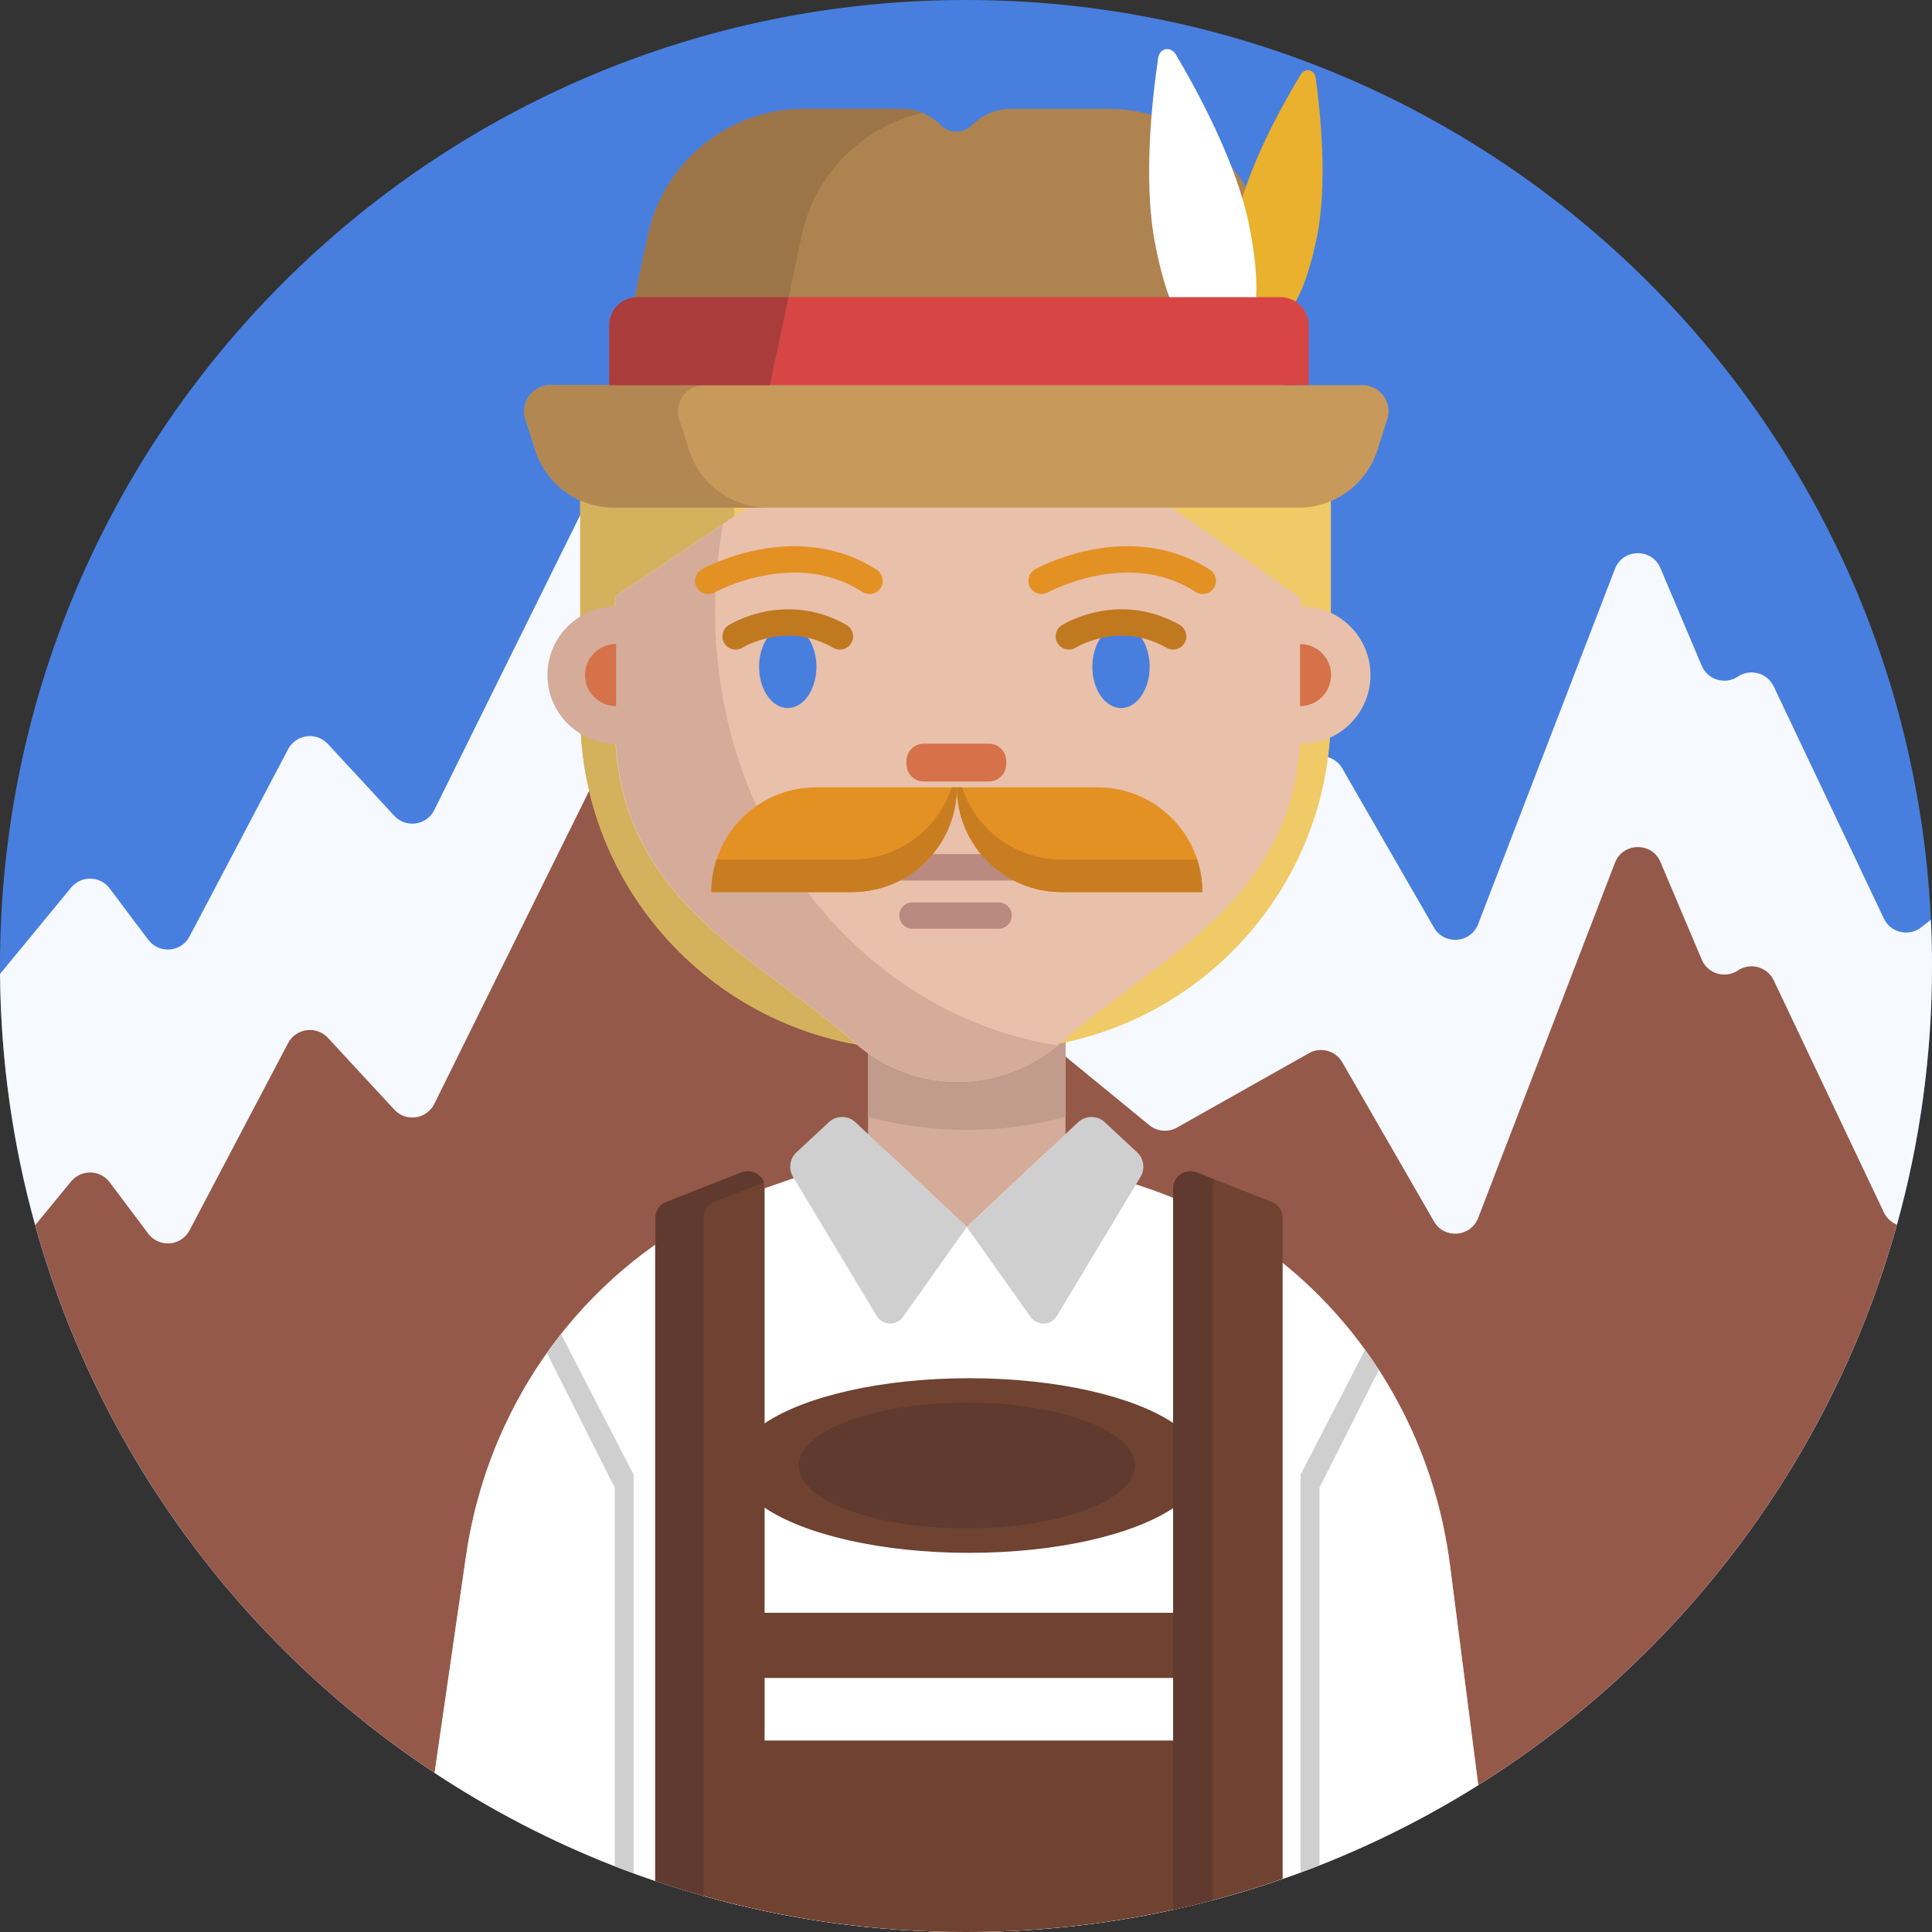 <?xml version="1.0" encoding="iso-8859-1"?>
<!-- Generator: Adobe Illustrator 22.0.1, SVG Export Plug-In . SVG Version: 6.00 Build 0)  -->
<svg version="1.1" xmlns="http://www.w3.org/2000/svg" xmlns:xlink="http://www.w3.org/1999/xlink" x="0px" y="0px"
	 viewBox="0 0 512 512" style="enable-background:new 0 0 512 512;" xml:space="preserve">
<rect x="0" y="0" width="512" height="512" fill="#333333" stroke="none"/>
<g id="BULINE">
	<path id="XMLID_358_" style="fill:#487FDE;" d="M512,256c0,70.692-28.654,134.692-74.981,181.019S326.692,512,256,512
		s-134.692-28.654-181.019-74.981S0,326.692,0,256S28.654,121.308,74.981,74.981S185.308,0,256,0s134.692,28.654,181.019,74.981
		S512,185.308,512,256z"/>
</g>
<g id="Icons">
	<g id="XMLID_2578_">
		<g id="XMLID_270_">
			<path id="XMLID_1615_" style="fill:#F6F9FF;" d="M512,256c0,11.87-0.807,23.552-2.372,34.995s-3.888,22.645-6.918,33.555
				c-8.63,31.135-22.997,59.885-41.892,85.041S418.5,456.31,391.76,473.07c-6.63,4.16-13.465,8.023-20.486,11.57
				s-14.229,6.78-21.604,9.68c-0.83,0.325-1.662,0.647-2.497,0.965s-1.673,0.63-2.513,0.935c-0.785,0.295-1.575,0.585-2.367,0.869
				s-1.588,0.561-2.383,0.831c-3.055,1.065-6.137,2.073-9.246,3.02c-3.109,0.948-6.244,1.835-9.404,2.66
				c-1.715,0.455-3.438,0.89-5.166,1.306s-3.464,0.814-5.204,1.194c-8.84,1.93-17.852,3.405-27.01,4.397
				C274.723,511.49,265.42,512,256,512c-12.05,0-23.907-0.833-35.516-2.444s-22.969-4.001-34.024-7.116
				c-2.14-0.6-4.268-1.23-6.383-1.887c-2.115-0.658-4.217-1.342-6.307-2.052c-0.025-0.005-0.05-0.013-0.075-0.021
				c-0.025-0.009-0.05-0.019-0.075-0.029c-0.955-0.32-1.907-0.65-2.857-0.986c-0.95-0.336-1.898-0.679-2.843-1.024
				c-0.835-0.305-1.67-0.615-2.504-0.93c-0.834-0.315-1.666-0.635-2.496-0.96c-8.43-3.29-16.642-7.015-24.61-11.148
				s-15.69-8.672-23.14-13.592c-25.455-16.8-47.735-38.025-65.742-62.579S17.685,354.795,9.32,324.68
				c-2.945-10.605-5.228-21.487-6.796-32.599C0.955,280.97,0.1,269.63,0.01,258.11l9.415-11.445l9.415-11.445
				c1.34-1.625,3.267-2.412,5.175-2.371s3.795,0.911,5.055,2.601l5.1,6.79l5.1,6.79c1.43,1.915,3.615,2.755,5.72,2.589
				s4.13-1.339,5.24-3.449l13.06-24.81l13.06-24.81c1.055-1.99,2.928-3.16,4.919-3.42s4.101,0.39,5.631,2.04l8.795,9.51l8.795,9.51
				c1.545,1.675,3.69,2.313,5.703,2.02s3.892-1.515,4.907-3.56l10.095-20.41l10.095-20.41l0.005-0.005l0.005-0.005l9.23-18.66
				l9.23-18.66l0.805-1.625l0.805-1.625v-0.005v-0.005l3.695-7.47l3.695-7.47l0.67-1.355l0.67-1.355l1.85-3.74l1.85-3.74
				c1.155-2.325,3.37-3.545,5.621-3.623s4.539,0.988,5.839,3.232l0.215,0.375l0.215,0.375l2.855,4.915l2.855,4.915l3.995,6.875
				l3.995,6.875l0.585,1.005l0.585,1.005l0.135,0.235l0.135,0.235l0.44,0.76l0.44,0.76l3.72,6.405l3.72,6.405l4.755,8.185
				l4.755,8.185l2.37,4.08l2.37,4.08l0.08,0.13l0.08,0.13l1.04,1.795l1.04,1.795l0.1,0.18l0.1,0.18l5.92,10.195l5.92,10.195
				l2.595,4.46l2.595,4.46c0.2,0.34,0.425,0.658,0.673,0.949s0.517,0.556,0.807,0.791c0.865,0.715,1.895,1.19,2.986,1.388
				s2.244,0.118,3.354-0.277l1.555-0.555l1.555-0.555l2.165-0.775l2.165-0.775l7.26-2.595l7.26-2.595l3.65-1.305l3.65-1.305
				c1.07-0.385,2.205-0.475,3.295-0.288c1.09,0.187,2.135,0.652,3.025,1.378l1.14,0.94l1.14,0.94l3.89,3.19l3.89,3.19l4.61,3.78
				l4.61,3.78c0.005,0,0.008,0,0.01,0c0.002,0,0.005,0,0.01,0l0.515,0.42l0.515,0.42l1.99,1.625l1.99,1.625
				c0.41,0.345,0.852,0.625,1.316,0.845s0.949,0.38,1.444,0.485c0.765,0.165,1.552,0.19,2.325,0.075
				c0.772-0.115,1.53-0.37,2.235-0.765l0.72-0.405l0.72-0.405l0.585-0.33l0.585-0.33l13.815-7.785l13.815-7.785l0.1-0.06l0.1-0.06
				l0.785-0.44l0.785-0.44l1.49-0.84l1.49-0.84c0.8-0.45,1.657-0.712,2.519-0.801s1.726-0.004,2.541,0.241
				c0.77,0.23,1.497,0.6,2.14,1.1s1.2,1.13,1.63,1.88l2.925,5.085l2.925,5.085c0.005,0,0.008,0.003,0.009,0.005
				s0.001,0.005,0.001,0.005l5.25,9.105l5.25,9.105c0,0,0,0.003,0,0.006s0,0.009,0,0.014l1.93,3.345l1.93,3.345l2.035,3.53
				l2.035,3.53c1.365,2.375,3.8,3.425,6.141,3.242s4.589-1.598,5.579-4.153l18.125-47.065l18.125-47.065
				c1.05-2.725,3.495-4.12,5.963-4.16c2.468-0.04,4.958,1.275,6.098,3.97l5.465,12.925l5.465,12.925
				c0.795,1.875,2.345,3.16,4.121,3.694s3.779,0.316,5.479-0.814c0.56-0.375,1.152-0.65,1.759-0.831s1.226-0.269,1.841-0.269
				c1.205,0,2.395,0.338,3.425,0.971s1.9,1.564,2.465,2.749l14.595,30.75l14.595,30.75c0.895,1.885,2.55,3.113,4.393,3.545
				c1.842,0.433,3.872,0.07,5.517-1.225l1.275-1.005l1.275-1.005c0.095,2.03,0.168,4.07,0.216,6.116
				C511.975,251.893,512,253.945,512,256z"/>
			<path id="XMLID_535_" style="fill:#955949;" d="M502.71,324.55c-8.63,31.135-22.997,59.885-41.892,85.041
				S418.5,456.31,391.76,473.07c-6.63,4.16-13.465,8.023-20.486,11.57s-14.229,6.78-21.604,9.68
				c-0.83,0.325-1.662,0.647-2.497,0.965s-1.673,0.63-2.513,0.935c-0.785,0.295-1.575,0.585-2.367,0.869s-1.588,0.561-2.383,0.831
				c-3.055,1.065-6.137,2.073-9.246,3.02c-3.109,0.948-6.244,1.835-9.404,2.66c-1.715,0.455-3.438,0.89-5.166,1.306
				s-3.464,0.814-5.204,1.194c-8.84,1.93-17.852,3.405-27.01,4.397C274.723,511.49,265.42,512,256,512
				c-12.05,0-23.907-0.833-35.516-2.444s-22.969-4.001-34.024-7.116c-2.14-0.6-4.268-1.23-6.383-1.887
				c-2.115-0.658-4.217-1.342-6.307-2.052c-0.025-0.005-0.05-0.013-0.075-0.021c-0.025-0.009-0.05-0.019-0.075-0.029
				c-0.955-0.32-1.907-0.65-2.857-0.986c-0.95-0.336-1.898-0.679-2.843-1.024c-0.835-0.305-1.67-0.615-2.504-0.93
				c-0.834-0.315-1.666-0.635-2.496-0.96c-8.43-3.29-16.642-7.015-24.61-11.148s-15.69-8.672-23.14-13.592
				c-25.455-16.8-47.735-38.025-65.742-62.579S17.685,354.795,9.32,324.68l4.76-5.79l4.76-5.79c1.34-1.63,3.267-2.418,5.175-2.375
				s3.795,0.915,5.055,2.605l5.1,6.79l5.1,6.79c1.43,1.915,3.615,2.755,5.72,2.589s4.13-1.339,5.24-3.449l13.06-24.81l13.06-24.81
				c1.055-1.99,2.928-3.16,4.919-3.421s4.101,0.386,5.631,2.031l8.795,9.51l8.795,9.51c1.545,1.675,3.69,2.312,5.703,2.021
				c2.012-0.291,3.892-1.511,4.907-3.551l11.61-23.47l11.61-23.47l8.905-18.005l8.905-18.005l3.095-6.26l3.095-6.26
				c0.005,0,0.008,0,0.009,0s0.001,0,0.001,0l0.34-0.695l0.34-0.695l0.08-0.16l0.08-0.16l2.315-4.68l2.315-4.68
				c1.155-2.33,3.37-3.55,5.621-3.626s4.539,0.991,5.839,3.236l0.26,0.45l0.26,0.45l1.52,2.62l1.52,2.62l0.075,0.13l0.075,0.13
				l6.4,11.015l6.4,11.015l0.67,1.155l0.67,1.155l0.28,0.485l0.28,0.485l1.01,1.73l1.01,1.73l1.06,1.83l1.06,1.83l0.055,0.1
				l0.055,0.1l0.92,1.575l0.92,1.575l2.505,4.32l2.505,4.32l0.67,1.15l0.67,1.15l1.07,1.845l1.07,1.845l8.9,15.31l8.9,15.31
				l1.33,2.295l1.33,2.295l0.72,1.235l0.72,1.235l0.625,1.085l0.625,1.085l0.03,0.055l0.03,0.055l0.025,0.045l0.025,0.045l0.68,1.16
				l0.68,1.16c0.79,1.355,2.005,2.335,3.393,2.844c1.387,0.509,2.947,0.546,4.428,0.016l1.81-0.645l1.81-0.645l0.02-0.01l0.02-0.01
				l5.42-1.935l5.42-1.935l5.475-1.965l5.475-1.965c0.005,0,0.008,0,0.009,0s0.001,0,0.001,0l1.05-0.375l1.05-0.375
				c0.005,0.005,0.008,0.005,0.009,0.004s0.001-0.004,0.001-0.004l0.315-0.11l0.315-0.11l0.53-0.19l0.53-0.19
				c0.645-0.23,1.315-0.355,1.984-0.376s1.336,0.061,1.976,0.246c0.27,0.07,0.535,0.16,0.794,0.27c0.259,0.11,0.511,0.24,0.756,0.39
				c0.01,0,0.022,0.005,0.035,0.013s0.025,0.018,0.035,0.028c0.13,0.075,0.255,0.155,0.377,0.24c0.123,0.085,0.243,0.175,0.363,0.27
				l1.05,0.86l1.05,0.86l11.105,9.1l11.105,9.1c1.035,0.855,2.28,1.343,3.559,1.453s2.591-0.157,3.761-0.812l17.495-9.86
				l17.495-9.86c0.065-0.04,0.128-0.075,0.19-0.109s0.125-0.066,0.19-0.101c0.045-0.02,0.087-0.038,0.131-0.055
				s0.089-0.035,0.139-0.055c1.495-0.635,3.125-0.67,4.589-0.186c1.464,0.484,2.761,1.486,3.591,2.926l2.365,4.1l2.365,4.1
				l9.78,16.98l9.78,16.98c1.365,2.375,3.8,3.425,6.141,3.242s4.589-1.597,5.579-4.152l18.125-47.065l18.125-47.065
				c1.05-2.725,3.495-4.12,5.963-4.161c2.468-0.041,4.958,1.271,6.098,3.961l5.465,12.925l5.465,12.925
				c0.795,1.88,2.345,3.167,4.121,3.701s3.779,0.314,5.479-0.821c0.56-0.37,1.152-0.642,1.759-0.822s1.226-0.267,1.841-0.267
				c1.205,0,2.395,0.337,3.425,0.971s1.9,1.564,2.465,2.749l14.595,30.75l14.595,30.75c0.37,0.78,0.87,1.447,1.46,1.992
				S501.98,324.26,502.71,324.55z"/>
			<g id="XMLID_271_">
				<path id="XMLID_478_" style="fill:#D5AB99;" d="M391.76,473.07c-6.63,4.16-13.465,8.023-20.486,11.57s-14.229,6.78-21.604,9.68
					c-0.83,0.325-1.662,0.647-2.497,0.965s-1.673,0.63-2.513,0.935c-0.785,0.295-1.575,0.585-2.367,0.869s-1.588,0.561-2.383,0.831
					c-3.055,1.065-6.137,2.073-9.246,3.02c-3.109,0.948-6.244,1.835-9.404,2.66c-1.715,0.455-3.438,0.89-5.166,1.306
					s-3.464,0.814-5.204,1.194c-8.84,1.93-17.852,3.405-27.01,4.397C274.723,511.49,265.42,512,256,512
					c-12.05,0-23.907-0.833-35.516-2.444s-22.969-4.001-34.024-7.116c-2.14-0.6-4.268-1.23-6.383-1.887
					c-2.115-0.658-4.217-1.342-6.307-2.052c-0.025-0.005-0.05-0.013-0.075-0.021c-0.025-0.009-0.05-0.019-0.075-0.029
					c-0.955-0.32-1.907-0.65-2.857-0.986c-0.95-0.336-1.898-0.679-2.843-1.024c-0.835-0.305-1.67-0.615-2.504-0.93
					c-0.834-0.315-1.666-0.635-2.496-0.96c-8.43-3.29-16.642-7.015-24.61-11.148s-15.69-8.672-23.14-13.592l4.16-28.71l4.16-28.71
					c0.155-1.06,0.322-2.12,0.501-3.174s0.369-2.101,0.569-3.136c0.215-1.045,0.435-2.085,0.665-3.119s0.47-2.061,0.725-3.081
					c0,0,0,0,0-0.003s0-0.008,0-0.018c0.11-0.41,0.22-0.817,0.33-1.225s0.22-0.815,0.33-1.225c0.25-0.95,0.518-1.892,0.796-2.83
					s0.569-1.87,0.864-2.8c0.11-0.335,0.22-0.665,0.331-0.995s0.224-0.66,0.339-0.995c0.34-0.98,0.69-1.96,1.051-2.937
					s0.734-1.953,1.119-2.923c1.69-4.2,3.598-8.287,5.711-12.245s4.434-7.785,6.949-11.465c0.155-0.225,0.31-0.45,0.467-0.675
					c0.157-0.225,0.317-0.45,0.482-0.675c0.035-0.05,0.07-0.1,0.105-0.149s0.07-0.096,0.105-0.141c0.15-0.215,0.3-0.428,0.451-0.64
					s0.304-0.425,0.459-0.64c0.19-0.26,0.382-0.523,0.576-0.785c0.194-0.263,0.389-0.525,0.584-0.785
					c0.12-0.155,0.237-0.31,0.355-0.465c0.118-0.155,0.235-0.31,0.355-0.465c0.16-0.21,0.322-0.418,0.485-0.624
					s0.325-0.411,0.485-0.616c0.15-0.19,0.3-0.38,0.451-0.57s0.304-0.38,0.459-0.57c0.25-0.315,0.505-0.63,0.762-0.944
					s0.517-0.626,0.777-0.936c0.215-0.255,0.435-0.515,0.658-0.775s0.448-0.52,0.673-0.775c3.13-3.59,6.47-6.992,10.002-10.185
					s7.258-6.175,11.158-8.925c0.025-0.025,0.05-0.047,0.075-0.066c0.025-0.019,0.05-0.034,0.075-0.044
					c1.575-1.115,3.177-2.188,4.807-3.219c1.63-1.031,3.288-2.021,4.973-2.971v-0.005v-0.005c0.07-0.045,0.143-0.088,0.216-0.13
					c0.074-0.043,0.149-0.085,0.224-0.13c0.42-0.235,0.843-0.468,1.268-0.698c0.425-0.23,0.852-0.457,1.282-0.682
					c2.57-1.355,5.198-2.62,7.88-3.789c2.683-1.169,5.42-2.241,8.21-3.211c0.04-0.015,0.08-0.03,0.12-0.045s0.08-0.03,0.12-0.045
					l2.505-0.865l2.505-0.865l0.005-0.005l0.005-0.005l1.245-0.43l1.245-0.43l0.955-0.33l0.955-0.33l3.345-1.155l3.345-1.155
					l4.065-1.41l4.065-1.41c0.005,0,0.01,0,0.015-0.001s0.01-0.004,0.015-0.009c0.25-0.09,0.495-0.202,0.726-0.334
					s0.449-0.281,0.644-0.446c0.48-0.4,0.865-0.895,1.13-1.45s0.41-1.17,0.41-1.81v-20.495V261.41h26.16h26.16v20.835v20.835
					c0,0.48,0.078,0.945,0.228,1.38c0.15,0.435,0.372,0.84,0.663,1.2c0.205,0.275,0.445,0.528,0.716,0.749
					c0.271,0.221,0.574,0.411,0.904,0.561l6.26,2.84l6.26,2.84l1.825,0.615l1.825,0.615l1.32,0.445l1.32,0.445
					c0.235,0.075,0.47,0.152,0.705,0.234s0.47,0.166,0.705,0.256c0.98,0.34,1.953,0.695,2.918,1.062s1.923,0.747,2.873,1.138
					c0.005,0,0.008,0,0.009,0s0.001,0,0.001,0c0.13,0.055,0.257,0.108,0.385,0.16s0.255,0.105,0.385,0.16
					c0.65,0.27,1.297,0.55,1.943,0.836s1.288,0.579,1.927,0.874c0.32,0.15,0.64,0.3,0.959,0.452s0.636,0.307,0.951,0.467
					c0.535,0.255,1.068,0.515,1.596,0.78s1.054,0.535,1.574,0.81c0.11,0.06,0.218,0.118,0.324,0.174s0.211,0.111,0.316,0.166
					c0.09,0.05,0.18,0.1,0.271,0.149s0.184,0.096,0.279,0.141c0.825,0.445,1.643,0.903,2.455,1.369s1.62,0.941,2.425,1.421
					c1.92,1.155,3.802,2.363,5.645,3.621s3.645,2.569,5.405,3.929c0.365,0.285,0.73,0.57,1.092,0.856s0.723,0.574,1.077,0.864
					c0.075,0.055,0.15,0.113,0.224,0.171s0.146,0.119,0.216,0.179c4.015,3.265,7.812,6.795,11.37,10.559
					c3.557,3.764,6.875,7.761,9.93,11.961c0.02,0.025,0.037,0.05,0.055,0.075c0.017,0.025,0.035,0.05,0.055,0.075
					c0.63,0.87,1.253,1.75,1.862,2.639s1.207,1.786,1.787,2.691c0.19,0.29,0.378,0.58,0.562,0.871s0.368,0.584,0.548,0.879
					c0.105,0.165,0.21,0.333,0.314,0.5c0.104,0.167,0.206,0.335,0.306,0.5c0.16,0.26,0.318,0.52,0.474,0.781
					s0.311,0.524,0.466,0.789c0.21,0.36,0.42,0.72,0.629,1.08s0.416,0.72,0.621,1.08c0.21,0.38,0.42,0.76,0.629,1.14
					s0.416,0.76,0.621,1.14c3.495,6.525,6.42,13.408,8.717,20.57s3.967,14.605,4.952,22.25l3.755,29.225L391.76,473.07z"/>
				<path id="XMLID_1578_" style="fill:#C19C8C;" d="M282.37,270.952h-26.161h-26.161v12.52v12.52
					c8.72,2.302,17.441,3.454,26.161,3.454s17.441-1.151,26.161-3.454v-12.52V270.952z"/>
				<path id="XMLID_1577_" style="fill:#EFCA66;" d="M153.763,118.299v35.4v35.4c0,24.606,9.973,46.882,26.098,63.007
					s38.401,26.098,63.007,26.098h10.361h10.361c24.606,0,46.882-9.973,63.007-26.098s26.098-38.401,26.098-63.007v-35.4v-35.4
					h-99.467H153.763z"/>
				<path id="XMLID_1576_" style="fill:#D4B15D;" d="M273.63,277.645c-1.647,0.187-3.308,0.326-4.981,0.42s-3.36,0.14-5.059,0.14
					h-10.361h-10.361c-24.602,0-46.879-9.973-63.005-26.097s-26.101-38.401-26.101-63.008v-35.399v-35.399h20.401h20.401v35.399
					v35.399c0,22.908,8.644,43.799,22.849,59.585S251.385,275.154,273.63,277.645z"/>
				<path id="XMLID_1575_" style="fill:#E9C0AA;" d="M310.55,134.531h17.056h17.056v-2.207v-2.207
					c0-23.259-8.884-44.316-23.246-59.558c-14.363-15.242-34.205-24.67-56.121-24.67h-11.503h-11.503
					c-21.917,0-41.759,9.427-56.121,24.67c-14.363,15.242-23.246,36.299-23.246,59.558v2.207v2.207h17.525h17.525l-17.525,11.8
					l-17.525,11.8v16.897v16.897c0,23.055,9.173,38.275,21.691,50.662c12.517,12.387,28.379,21.94,41.755,33.664
					c7.964,6.98,17.694,10.469,27.424,10.469s19.46-3.49,27.424-10.469c13.376-11.723,29.238-21.277,41.755-33.664
					c12.517-12.387,21.691-27.606,21.691-50.662v-16.73v-16.73l-17.056-11.968L310.55,134.531z"/>
				<path id="XMLID_1574_" style="fill:#D5AB99;" d="M280.395,277.065c-7.942,6.569-17.508,9.786-27.039,9.65
					c-9.531-0.136-19.027-3.625-26.829-10.469c-13.376-11.718-29.236-21.271-41.753-33.658
					c-12.516-12.387-21.688-27.607-21.688-50.661v-16.899V158.13l14.252-9.6l14.252-9.6c-0.684,3.735-1.207,7.535-1.559,11.391
					s-0.534,7.767-0.534,11.725c0,29.317,9.882,56.098,26.185,76.536S254.709,273.118,280.395,277.065z"/>
				<path id="XMLID_1573_" style="fill:#D5AB99;" d="M145.081,178.897c0,5.022,2.035,9.568,5.326,12.859s7.837,5.326,12.859,5.326
					s9.568-2.035,12.859-5.326s5.326-7.837,5.326-12.859s-2.035-9.568-5.326-12.859c-3.291-3.291-7.837-5.326-12.859-5.326
					s-9.568,2.035-12.859,5.326C147.116,169.329,145.081,173.875,145.081,178.897z"/>
				<path id="XMLID_1572_" style="fill:#E9C0AA;" d="M326.821,178.897c0,5.022,2.035,9.568,5.326,12.859
					c3.291,3.291,7.837,5.326,12.859,5.326c5.022,0,9.568-2.035,12.859-5.326c3.291-3.291,5.326-7.837,5.326-12.859
					s-2.035-9.568-5.326-12.859c-3.291-3.291-7.837-5.326-12.859-5.326c-5.022,0-9.568,2.035-12.859,5.326
					C328.856,169.329,326.821,173.875,326.821,178.897z"/>
				<path style="fill:#E39123;" d="M187.71,157.42c-1.229,0-2.42-0.647-3.061-1.797c-0.94-1.689-0.334-3.82,1.354-4.761
					c0.254-0.141,6.318-3.484,14.972-5.167c11.643-2.264,22.48-0.437,31.348,5.284c1.624,1.048,2.091,3.214,1.043,4.838
					c-1.048,1.624-3.214,2.091-4.838,1.043c-7.424-4.79-16.243-6.235-26.216-4.294c-7.57,1.473-12.849,4.382-12.901,4.411
					C188.871,157.278,188.287,157.42,187.71,157.42z"/>
				<path id="XMLID_1570_" style="fill:#487FDE;" d="M216.359,176.704c0,3.02-0.85,5.754-2.225,7.733
					c-1.375,1.979-3.275,3.203-5.373,3.203c-2.098,0-3.998-1.224-5.373-3.203c-1.375-1.979-2.225-4.713-2.225-7.733
					c0-3.02,0.85-5.754,2.225-7.733c1.375-1.979,3.275-3.203,5.373-3.203c2.098,0,3.998,1.224,5.373,3.203
					C215.509,170.95,216.359,173.684,216.359,176.704z"/>
				<path style="fill:#E39123;" d="M276.029,157.42c-1.229,0-2.42-0.647-3.061-1.797c-0.94-1.689-0.334-3.82,1.354-4.761
					c0.254-0.141,6.318-3.484,14.972-5.167c11.642-2.264,22.48-0.437,31.348,5.284c1.624,1.048,2.091,3.214,1.043,4.838
					c-1.047,1.624-3.215,2.091-4.838,1.043c-7.424-4.79-16.243-6.235-26.216-4.294c-7.57,1.473-12.849,4.382-12.901,4.411
					C277.19,157.278,276.605,157.42,276.029,157.42z"/>
				<path id="XMLID_1567_" style="fill:#487FDE;" d="M304.678,176.704c0,3.02-0.85,5.754-2.225,7.733
					c-1.375,1.979-3.275,3.203-5.373,3.203c-2.098,0-3.998-1.224-5.373-3.203c-1.375-1.979-2.225-4.713-2.225-7.733
					c0-3.02,0.85-5.754,2.225-7.733s3.275-3.203,5.373-3.203c2.098,0,3.998,1.224,5.373,3.203S304.678,173.684,304.678,176.704z"/>
				<path id="XMLID_1566_" style="fill:#D57249;" d="M262.063,207.098h-8.619h-8.619c-1.268,0-2.416-0.514-3.247-1.345
					s-1.345-1.979-1.345-3.247v-0.416v-0.416c0-1.268,0.514-2.416,1.345-3.247s1.979-1.345,3.247-1.345h8.619h8.619
					c1.268,0,2.416,0.514,3.247,1.345s1.345,1.979,1.345,3.247v0.416v0.416c0,1.268-0.514,2.416-1.345,3.247
					S263.331,207.098,262.063,207.098z"/>
				<path style="fill:#C17920;" d="M222.573,172.146c-0.588,0-1.185-0.148-1.733-0.461c-5.257-3.003-10.916-3.918-16.82-2.717
					c-4.333,0.881-7.189,2.628-7.217,2.646c-1.638,1.015-3.796,0.518-4.817-1.116c-1.021-1.634-0.537-3.782,1.092-4.811
					c0.156-0.099,3.889-2.428,9.547-3.578c7.51-1.528,15.008-0.318,21.688,3.499c1.678,0.959,2.262,3.097,1.303,4.775
					C224.969,171.513,223.788,172.146,222.573,172.146z"/>
				<path style="fill:#C17920;" d="M310.892,172.146c-0.588,0-1.185-0.148-1.733-0.461c-5.256-3.003-10.916-3.918-16.82-2.717
					c-4.333,0.881-7.188,2.628-7.217,2.646c-1.639,1.015-3.794,0.518-4.817-1.116c-1.021-1.634-0.537-3.782,1.092-4.811
					c0.156-0.099,3.889-2.428,9.547-3.579c7.51-1.528,15.009-0.318,21.688,3.499c1.678,0.959,2.262,3.097,1.303,4.775
					C313.288,171.513,312.107,172.146,310.892,172.146z"/>
				<path id="XMLID_1563_" style="fill:#C79A5B;" d="M344.132,134.531h-90.688h-90.688c-4.775,0-9.275-1.544-12.945-4.225
					c-3.67-2.681-6.509-6.499-7.961-11.048l-1.303-4.083l-1.303-4.083c-0.713-2.233-0.236-4.489,1.005-6.187
					s3.245-2.838,5.589-2.838h107.606H361.05c2.343,0,4.348,1.14,5.589,2.838s1.717,3.955,1.005,6.187l-1.303,4.083l-1.303,4.083
					c-1.452,4.549-4.291,8.367-7.961,11.048C353.407,132.987,348.907,134.531,344.132,134.531z"/>
				<path id="XMLID_1562_" style="fill:#AE8350;" d="M335.211,62.44c-2.079-9.793-7.441-18.191-14.786-24.141
					s-16.674-9.452-26.685-9.452h-12.928h-12.928c-2.005,0-3.914,0.409-5.65,1.147s-3.296,1.807-4.605,3.126
					c-1.167,1.177-2.676,1.765-4.186,1.765c-1.509,0-3.019-0.588-4.186-1.765c-1.308-1.319-2.869-2.388-4.605-3.126
					c-1.735-0.738-3.645-1.147-5.65-1.147h-12.928h-12.928c-10.011,0-19.339,3.502-26.685,9.452s-12.708,14.348-14.786,24.141
					l-4.206,19.813l-4.206,19.813h45.089h45.089h45.089h45.089l-4.206-19.813L335.211,62.44z"/>
				<path id="XMLID_1560_" style="fill:#E9B12D;" d="M348.94,63.081c-2.038,9.853-4.545,15.948-7.278,19.426
					s-5.694,4.341-8.641,3.732c-2.947-0.61-5.323-2.576-6.452-6.854c-1.129-4.278-1.012-10.866,1.026-20.72
					c1.472-7.117,4.514-14.805,7.799-21.723c3.286-6.918,6.815-13.067,9.263-17.105c0.603-0.995,1.53-1.363,2.345-1.194
					c0.816,0.169,1.52,0.874,1.679,2.027c0.645,4.678,1.445,11.722,1.717,19.376S350.412,55.965,348.94,63.081z"/>
				<path id="XMLID_1559_" style="fill:#FFFFFF;" d="M331.082,59.903c2.268,11.507,2.333,19.188,0.97,24.161
					c-1.363,4.973-4.153,7.24-7.595,7.918c-3.442,0.678-6.883-0.36-10.031-4.444s-6.003-11.215-8.271-22.722
					c-1.638-8.311-1.849-17.946-1.449-26.864s1.41-17.12,2.212-22.566c0.198-1.342,1.027-2.156,1.979-2.344
					c0.953-0.188,2.029,0.252,2.721,1.418c2.809,4.734,6.856,11.939,10.61,20.038S329.444,51.591,331.082,59.903z"/>
				<path id="XMLID_1558_" style="fill:#D74545;" d="M339.356,78.754h-85.22h-85.22c-2.062,0-3.928,0.836-5.279,2.187
					c-1.351,1.351-2.187,3.218-2.187,5.279v7.923v7.923h92.686h92.686v-7.923V86.22c0-2.062-0.836-3.928-2.187-5.279
					C343.284,79.589,341.418,78.754,339.356,78.754z"/>
				<path id="XMLID_1557_" style="fill:#B38752;" d="M203.516,134.528h-20.38h-20.38c-4.771,0-9.271-1.544-12.94-4.225
					c-3.669-2.681-6.508-6.499-7.959-11.048l-1.305-4.082l-1.305-4.082c-0.715-2.233-0.238-4.489,1.002-6.187
					s3.246-2.838,5.587-2.838h20.38h20.38c-2.347,0-4.352,1.14-5.592,2.838s-1.717,3.954-1.008,6.187l1.306,4.082l1.306,4.082
					c1.451,4.549,4.289,8.367,7.96,11.048C194.237,132.984,198.739,134.528,203.516,134.528z"/>
				<path id="XMLID_343_" style="fill:#9B7448;" d="M244.452,29.912c-7.906,1.803-15.039,5.831-20.632,11.459
					s-9.644,12.858-11.384,21.064l-1.73,8.159l-1.73,8.159L206.5,90.41l-2.476,11.656h-20.38h-20.38l2.471-11.636l2.471-11.636
					l1.736-8.18l1.735-8.18c2.083-9.791,7.444-18.189,14.789-24.139c7.345-5.95,16.672-9.452,26.686-9.452h12.925h12.925
					c0.969,0,1.912,0.093,2.822,0.273C242.735,29.298,243.613,29.564,244.452,29.912z"/>
				<path id="XMLID_342_" style="fill:#AA3C3C;" d="M208.976,78.754L206.5,90.41l-2.476,11.656h-21.287H161.45v-7.921v-7.921
					c0-1.943,0.741-3.712,1.956-5.039c1.215-1.328,2.904-2.213,4.8-2.39c0.119-0.016,0.238-0.026,0.357-0.032
					c0.119-0.006,0.238-0.009,0.357-0.009h20.028H208.976z"/>
				<path style="fill:#BA8980;" d="M270.843,233.353h-35.228c-1.933,0-3.5-1.567-3.5-3.5s1.567-3.5,3.5-3.5h35.228
					c1.933,0,3.5,1.567,3.5,3.5S272.776,233.353,270.843,233.353z"/>
				<path style="fill:#BA8980;" d="M264.626,246.132h-22.794c-1.933,0-3.5-1.567-3.5-3.5s1.567-3.5,3.5-3.5h22.794
					c1.933,0,3.5,1.567,3.5,3.5S266.56,246.132,264.626,246.132z"/>
				<g id="XMLID_337_">
					<path id="XMLID_339_" style="fill:#E39123;" d="M188.517,236.415L188.517,236.415L188.517,236.415l18.648,0h18.648
						c7.666,0,14.607-3.107,19.631-8.132c5.024-5.024,8.132-11.965,8.132-19.631h-18.648H216.28c-7.666,0-14.607,3.107-19.631,8.132
						C191.624,221.808,188.517,228.749,188.517,236.415z"/>
					<path id="XMLID_338_" style="fill:#E39123;" d="M290.87,208.652h-18.648h-18.648c0,7.666,3.107,14.607,8.132,19.631
						c5.024,5.024,11.965,8.132,19.631,8.132h18.648h18.648v0v0c0-7.666-3.107-14.607-8.132-19.631S298.537,208.652,290.87,208.652z
						"/>
				</g>
				<g id="XMLID_332_">
					<path id="XMLID_336_" style="fill:#C87D21;" d="M253.578,208.65c0,7.667-3.108,14.609-8.133,19.634s-11.967,8.133-19.634,8.133
						h-18.645h-18.645c0-1.508,0.119-2.989,0.351-4.433c0.232-1.444,0.576-2.851,1.027-4.208h17.956h17.956
						c6.16,0,11.851-2.005,16.456-5.398c4.606-3.393,8.126-8.175,9.944-13.728h0.684H253.578z"/>
					<path id="XMLID_335_" style="fill:#C87D21;" d="M318.636,236.418h-18.65h-18.65c-7.667,0-14.607-3.108-19.629-8.133
						c-5.023-5.025-8.128-11.967-8.128-19.634h0.684h0.684c1.813,5.554,5.331,10.335,9.935,13.728s10.295,5.398,16.455,5.398h17.961
						h17.961c0.451,1.357,0.795,2.764,1.027,4.208C318.517,233.428,318.636,234.91,318.636,236.418z"/>
				</g>
				<path id="XMLID_394_" style="fill:#FFFFFF;" d="M349.67,494.32c-0.83,0.325-1.662,0.647-2.497,0.965s-1.673,0.63-2.513,0.935
					c-0.785,0.295-1.575,0.585-2.367,0.869s-1.588,0.561-2.383,0.831c-3.055,1.065-6.137,2.073-9.246,3.02
					c-3.109,0.948-6.244,1.835-9.404,2.66c-1.715,0.455-3.438,0.89-5.166,1.306s-3.464,0.814-5.204,1.194
					c-8.84,1.93-17.852,3.405-27.01,4.397C274.723,511.49,265.42,512,256,512c-12.05,0-23.907-0.833-35.516-2.444
					s-22.969-4.001-34.024-7.116c-2.14-0.6-4.268-1.23-6.383-1.887c-2.115-0.658-4.217-1.342-6.307-2.052
					c-0.025-0.005-0.05-0.013-0.075-0.021c-0.025-0.009-0.05-0.019-0.075-0.029c-0.955-0.32-1.907-0.65-2.857-0.986
					c-0.95-0.336-1.898-0.679-2.843-1.024c-0.835-0.305-1.67-0.615-2.504-0.93c-0.834-0.315-1.666-0.635-2.496-0.96
					c-8.43-3.29-16.642-7.015-24.61-11.148s-15.69-8.672-23.14-13.592l4.16-28.71l4.16-28.71c0.155-1.06,0.322-2.12,0.501-3.174
					s0.369-2.101,0.569-3.136c0.215-1.045,0.435-2.085,0.665-3.119s0.47-2.061,0.725-3.081c0,0,0,0,0-0.003s0-0.008,0-0.018
					c0.11-0.41,0.22-0.817,0.33-1.225s0.22-0.815,0.33-1.225c0.25-0.95,0.518-1.892,0.796-2.83s0.569-1.87,0.864-2.8
					c0.11-0.335,0.22-0.665,0.331-0.995s0.224-0.66,0.339-0.995c0.34-0.98,0.69-1.96,1.051-2.937s0.734-1.953,1.119-2.923
					c1.69-4.2,3.598-8.287,5.711-12.245s4.434-7.785,6.949-11.465c0.155-0.225,0.31-0.45,0.467-0.675
					c0.157-0.225,0.317-0.45,0.482-0.675c0.035-0.05,0.07-0.1,0.105-0.149s0.07-0.096,0.105-0.141c0.15-0.215,0.3-0.428,0.451-0.64
					s0.304-0.425,0.459-0.64c0.19-0.26,0.382-0.523,0.576-0.785c0.194-0.263,0.389-0.525,0.584-0.785
					c0.12-0.155,0.237-0.31,0.355-0.465c0.118-0.155,0.235-0.31,0.355-0.465c0.16-0.21,0.322-0.418,0.485-0.624
					s0.325-0.411,0.485-0.616c0.15-0.19,0.3-0.38,0.451-0.57s0.304-0.38,0.459-0.57c0.25-0.315,0.505-0.63,0.762-0.944
					s0.517-0.626,0.777-0.936c0.215-0.255,0.435-0.515,0.658-0.775s0.448-0.52,0.673-0.775c3.13-3.59,6.47-6.992,10.002-10.185
					s7.258-6.175,11.158-8.925c0.025-0.025,0.05-0.047,0.075-0.066c0.025-0.019,0.05-0.034,0.075-0.044
					c1.575-1.115,3.177-2.188,4.807-3.219c1.63-1.031,3.288-2.021,4.973-2.971v-0.005v-0.005c0.07-0.045,0.143-0.088,0.216-0.13
					c0.074-0.043,0.149-0.085,0.224-0.13c0.42-0.235,0.843-0.468,1.268-0.698c0.425-0.23,0.852-0.457,1.282-0.682
					c2.57-1.355,5.198-2.62,7.88-3.789c2.683-1.169,5.42-2.241,8.21-3.211c0.04-0.015,0.08-0.03,0.12-0.045s0.08-0.03,0.12-0.045
					l2.505-0.865l2.505-0.865l0.005-0.005l0.005-0.005l1.245-0.43l1.245-0.43l0.955-0.33l0.955-0.33l3.345-1.155l3.345-1.155
					l4.065-1.41l4.065-1.41c0.005,0,0.01,0,0.015-0.001s0.01-0.004,0.015-0.009c0.25-0.09,0.495-0.202,0.726-0.334
					s0.449-0.281,0.644-0.446h3.485h3.485l10.365,9.755l10.365,9.755l10.36-9.755l10.36-9.755h3.165h3.165
					c0.205,0.275,0.445,0.528,0.716,0.749c0.271,0.221,0.574,0.411,0.904,0.561l6.26,2.84l6.26,2.84l1.825,0.615l1.825,0.615
					l1.32,0.445l1.32,0.445c0.235,0.075,0.47,0.152,0.705,0.234s0.47,0.166,0.705,0.256c0.98,0.34,1.953,0.695,2.918,1.062
					s1.923,0.747,2.873,1.138c0.005,0,0.008,0,0.009,0s0.001,0,0.001,0c0.13,0.055,0.257,0.108,0.385,0.16s0.255,0.105,0.385,0.16
					c0.65,0.27,1.297,0.55,1.943,0.836s1.288,0.579,1.927,0.874c0.32,0.15,0.64,0.3,0.959,0.452s0.636,0.307,0.951,0.467
					c0.535,0.255,1.068,0.515,1.596,0.78s1.054,0.535,1.574,0.81c0.11,0.06,0.218,0.118,0.324,0.174s0.211,0.111,0.316,0.166
					c0.09,0.05,0.18,0.1,0.271,0.149s0.184,0.096,0.279,0.141c0.825,0.445,1.643,0.903,2.455,1.369s1.62,0.941,2.425,1.421
					c1.92,1.155,3.802,2.363,5.645,3.621s3.645,2.569,5.405,3.929c0.365,0.285,0.73,0.57,1.092,0.856s0.723,0.574,1.077,0.864
					c0.075,0.055,0.15,0.113,0.224,0.171s0.146,0.119,0.216,0.179c4.015,3.265,7.812,6.795,11.37,10.559
					c3.557,3.764,6.875,7.761,9.93,11.961c0.02,0.025,0.037,0.05,0.055,0.075c0.017,0.025,0.035,0.05,0.055,0.075
					c0.63,0.87,1.253,1.75,1.862,2.639s1.207,1.786,1.787,2.691c0.19,0.29,0.378,0.58,0.562,0.871s0.368,0.584,0.548,0.879
					c0.105,0.165,0.21,0.333,0.314,0.5c0.104,0.167,0.206,0.335,0.306,0.5c0.16,0.26,0.318,0.52,0.474,0.781
					s0.311,0.524,0.466,0.789c0.21,0.36,0.42,0.72,0.629,1.08s0.416,0.72,0.621,1.08c0.21,0.38,0.42,0.76,0.629,1.14
					s0.416,0.76,0.621,1.14c3.495,6.525,6.42,13.408,8.717,20.57s3.967,14.605,4.952,22.25l3.755,29.225l3.755,29.225
					c-6.63,4.16-13.465,8.023-20.486,11.57S357.045,491.42,349.67,494.32z"/>
				<g id="XMLID_283_">
					<path id="XMLID_330_" style="fill:#CFCFCF;" d="M256.21,325.172l-8.46,11.915l-8.46,11.915c-0.865,1.223-2.217,1.8-3.546,1.751
						c-1.329-0.049-2.634-0.725-3.406-2.01l-10.978-18.251l-10.978-18.251l-0.114-0.192l-0.114-0.192
						c-0.632-1.052-0.852-2.254-0.69-3.401s0.706-2.241,1.602-3.075l4.279-3.984l4.279-3.984c1-0.938,2.277-1.404,3.553-1.401
						c1.276,0.003,2.55,0.474,3.545,1.412l4.378,4.119l4.378,4.119l10.366,9.755L256.21,325.172z"/>
					<path id="XMLID_329_" style="fill:#CFCFCF;" d="M302.265,311.858l-0.606,1.01l-0.606,1.01l-10.485,17.433l-10.485,17.433
						c-0.777,1.285-2.083,1.961-3.411,2.01s-2.681-0.528-3.551-1.751l-8.455-11.915l-8.455-11.915l10.361-9.755l10.361-9.755
						l4.378-4.119l4.378-4.119c1-0.938,2.277-1.409,3.554-1.412s2.554,0.464,3.554,1.401l4.279,3.984l4.279,3.984
						c0.896,0.834,1.44,1.927,1.602,3.075C303.117,309.604,302.897,310.806,302.265,311.858z"/>
				</g>
				<path id="XMLID_279_" style="fill:#6F4232;" d="M337,318.51l-7.54-2.965l-7.54-2.965l-2.39-0.935l-2.39-0.935
					c-0.885-0.35-1.793-0.402-2.633-0.219s-1.612,0.604-2.227,1.199c-0.21,0.205-0.403,0.43-0.573,0.673
					c-0.17,0.242-0.318,0.503-0.438,0.778c-0.03,0.07-0.06,0.142-0.087,0.215s-0.053,0.145-0.073,0.215
					c-0.065,0.22-0.117,0.447-0.154,0.681c-0.036,0.234-0.056,0.474-0.056,0.719v31.065V377.1c0,0-0.003,0-0.005-0.001
					s-0.005-0.004-0.005-0.009c-5.295-3.53-13-6.492-22.284-8.572s-20.146-3.277-31.756-3.277c-11.675,0-22.592,1.208-31.91,3.308
					c-9.318,2.1-17.035,5.092-22.31,8.662v-31.14v-31.14c0-0.27-0.025-0.535-0.071-0.791s-0.114-0.504-0.199-0.739
					c-0.325-0.9-0.923-1.652-1.677-2.18c-0.755-0.527-1.668-0.83-2.622-0.83c-0.045,0-0.09,0.002-0.136,0.005
					c-0.046,0.002-0.094,0.005-0.144,0.005c-0.23,0.015-0.463,0.048-0.696,0.099c-0.234,0.051-0.469,0.121-0.704,0.211l-9.925,3.9
					l-9.925,3.9c-0.88,0.345-1.608,0.94-2.115,1.684s-0.795,1.636-0.795,2.576v87.84v87.84c0.025,0.01,0.05,0.02,0.075,0.029
					c0.025,0.009,0.05,0.016,0.075,0.021c2.09,0.71,4.192,1.395,6.307,2.052c2.115,0.658,4.242,1.288,6.383,1.887
					c11.055,3.115,22.415,5.505,34.024,7.116S243.95,512,256,512c9.42,0,18.723-0.51,27.88-1.503
					c9.158-0.992,18.17-2.467,27.01-4.397c1.74-0.38,3.475-0.778,5.204-1.194s3.451-0.851,5.166-1.306
					c3.16-0.825,6.295-1.713,9.404-2.66c3.109-0.948,6.191-1.955,9.246-3.02v-87.575V322.77c0-0.94-0.29-1.832-0.799-2.576
					S337.875,318.855,337,318.51z M310.9,461.25h-54.135H202.63v-8.29v-8.29h54.135H310.9v8.29V461.25z M310.9,427.4h-54.135H202.63
					v-13.925V399.55c5.275,3.565,12.992,6.557,22.31,8.659c9.317,2.101,20.235,3.311,31.91,3.311c11.61,0,22.473-1.198,31.756-3.279
					s16.989-5.046,22.284-8.581c0-0.005,0.003-0.008,0.005-0.009s0.005-0.001,0.005-0.001v13.875V427.4z"/>
				<path id="XMLID_344_" style="fill:#CFCFCF;" d="M167.92,390.8v52.82v52.82c-0.835-0.305-1.67-0.615-2.504-0.93
					c-0.834-0.315-1.666-0.635-2.496-0.96V444.4v-50.15l-8.995-17.835l-8.995-17.835c0.15-0.215,0.3-0.428,0.451-0.64
					s0.304-0.425,0.459-0.64c0.19-0.26,0.382-0.523,0.576-0.785c0.194-0.263,0.389-0.525,0.584-0.785
					c0.12-0.155,0.237-0.31,0.355-0.465c0.118-0.155,0.235-0.31,0.355-0.465c0.16-0.21,0.322-0.418,0.485-0.624
					s0.325-0.411,0.485-0.616l9.62,18.62L167.92,390.8z"/>
				<path id="XMLID_309_" style="fill:#CFCFCF;" d="M365.41,363.04l-7.87,15.605l-7.87,15.605v50.035v50.035
					c-0.83,0.325-1.662,0.647-2.497,0.965s-1.673,0.63-2.513,0.935v-52.71V390.8l8.55-16.545l8.55-16.545
					c0.63,0.87,1.253,1.75,1.862,2.639S364.83,362.135,365.41,363.04z"/>
				<path id="XMLID_328_" style="fill:#603A2E;" d="M202.48,313.35l-0.06,0.025l-0.06,0.025l-6.495,2.555l-6.495,2.555
					c-0.745,0.29-1.382,0.76-1.869,1.35s-0.821,1.3-0.961,2.07c-0.025,0.135-0.045,0.273-0.059,0.413
					c-0.014,0.14-0.021,0.283-0.021,0.428v89.835v89.835c-2.14-0.6-4.268-1.23-6.383-1.887c-2.115-0.658-4.217-1.342-6.307-2.052
					v-87.865V322.77c0-0.945,0.287-1.84,0.794-2.584s1.231-1.336,2.106-1.676l9.935-3.9l9.935-3.9
					c0.205-0.08,0.413-0.145,0.62-0.196s0.415-0.089,0.62-0.114c0.05,0,0.097-0.002,0.144-0.005
					c0.046-0.002,0.091-0.005,0.136-0.005c0.975-0.035,1.91,0.25,2.686,0.771S202.14,312.44,202.48,313.35z"/>
				<path id="XMLID_349_" style="fill:#603A2E;" d="M321.92,312.58c-0.21,0.345-0.375,0.72-0.487,1.12s-0.172,0.825-0.172,1.27
					v94.315V503.6c-1.715,0.455-3.438,0.89-5.166,1.306s-3.464,0.814-5.204,1.194v-95.565V314.97c0-0.245,0.02-0.485,0.057-0.719
					c0.037-0.234,0.092-0.461,0.162-0.681c0.02-0.07,0.045-0.143,0.073-0.215s0.057-0.145,0.087-0.215
					c0.12-0.275,0.267-0.538,0.438-0.781c0.17-0.244,0.362-0.469,0.573-0.669c0.615-0.595,1.387-1.015,2.227-1.199
					s1.747-0.131,2.633,0.219l2.39,0.935L321.92,312.58z"/>
				<path id="XMLID_272_" style="fill:#603A2E;" d="M300.764,388.378c0,4.599-4.987,8.763-13.05,11.778
					c-8.063,3.014-19.201,4.878-31.505,4.878c-12.303,0-23.442-1.864-31.505-4.878s-13.05-7.178-13.05-11.778
					s4.987-8.763,13.05-11.778c8.063-3.014,19.201-4.878,31.505-4.878c12.303,0,23.442,1.864,31.505,4.878
					C295.777,379.614,300.764,383.778,300.764,388.378z"/>
			</g>
		</g>
		<path id="XMLID_2562_" style="fill:#D57249;" d="M163.266,170.674c-2.271,0-4.326,0.92-5.815,2.408
			c-1.488,1.488-2.408,3.544-2.408,5.815s0.92,4.326,2.408,5.814c1.488,1.488,3.544,2.408,5.815,2.408v-8.223V170.674z"/>
		<path id="XMLID_2579_" style="fill:#D57249;" d="M344.527,187.12c2.271,0,4.326-0.92,5.815-2.408
			c1.488-1.488,2.408-3.544,2.408-5.814s-0.92-4.326-2.408-5.815c-1.488-1.488-3.544-2.408-5.815-2.408v8.223V187.12z"/>
	</g>
</g>
</svg>
